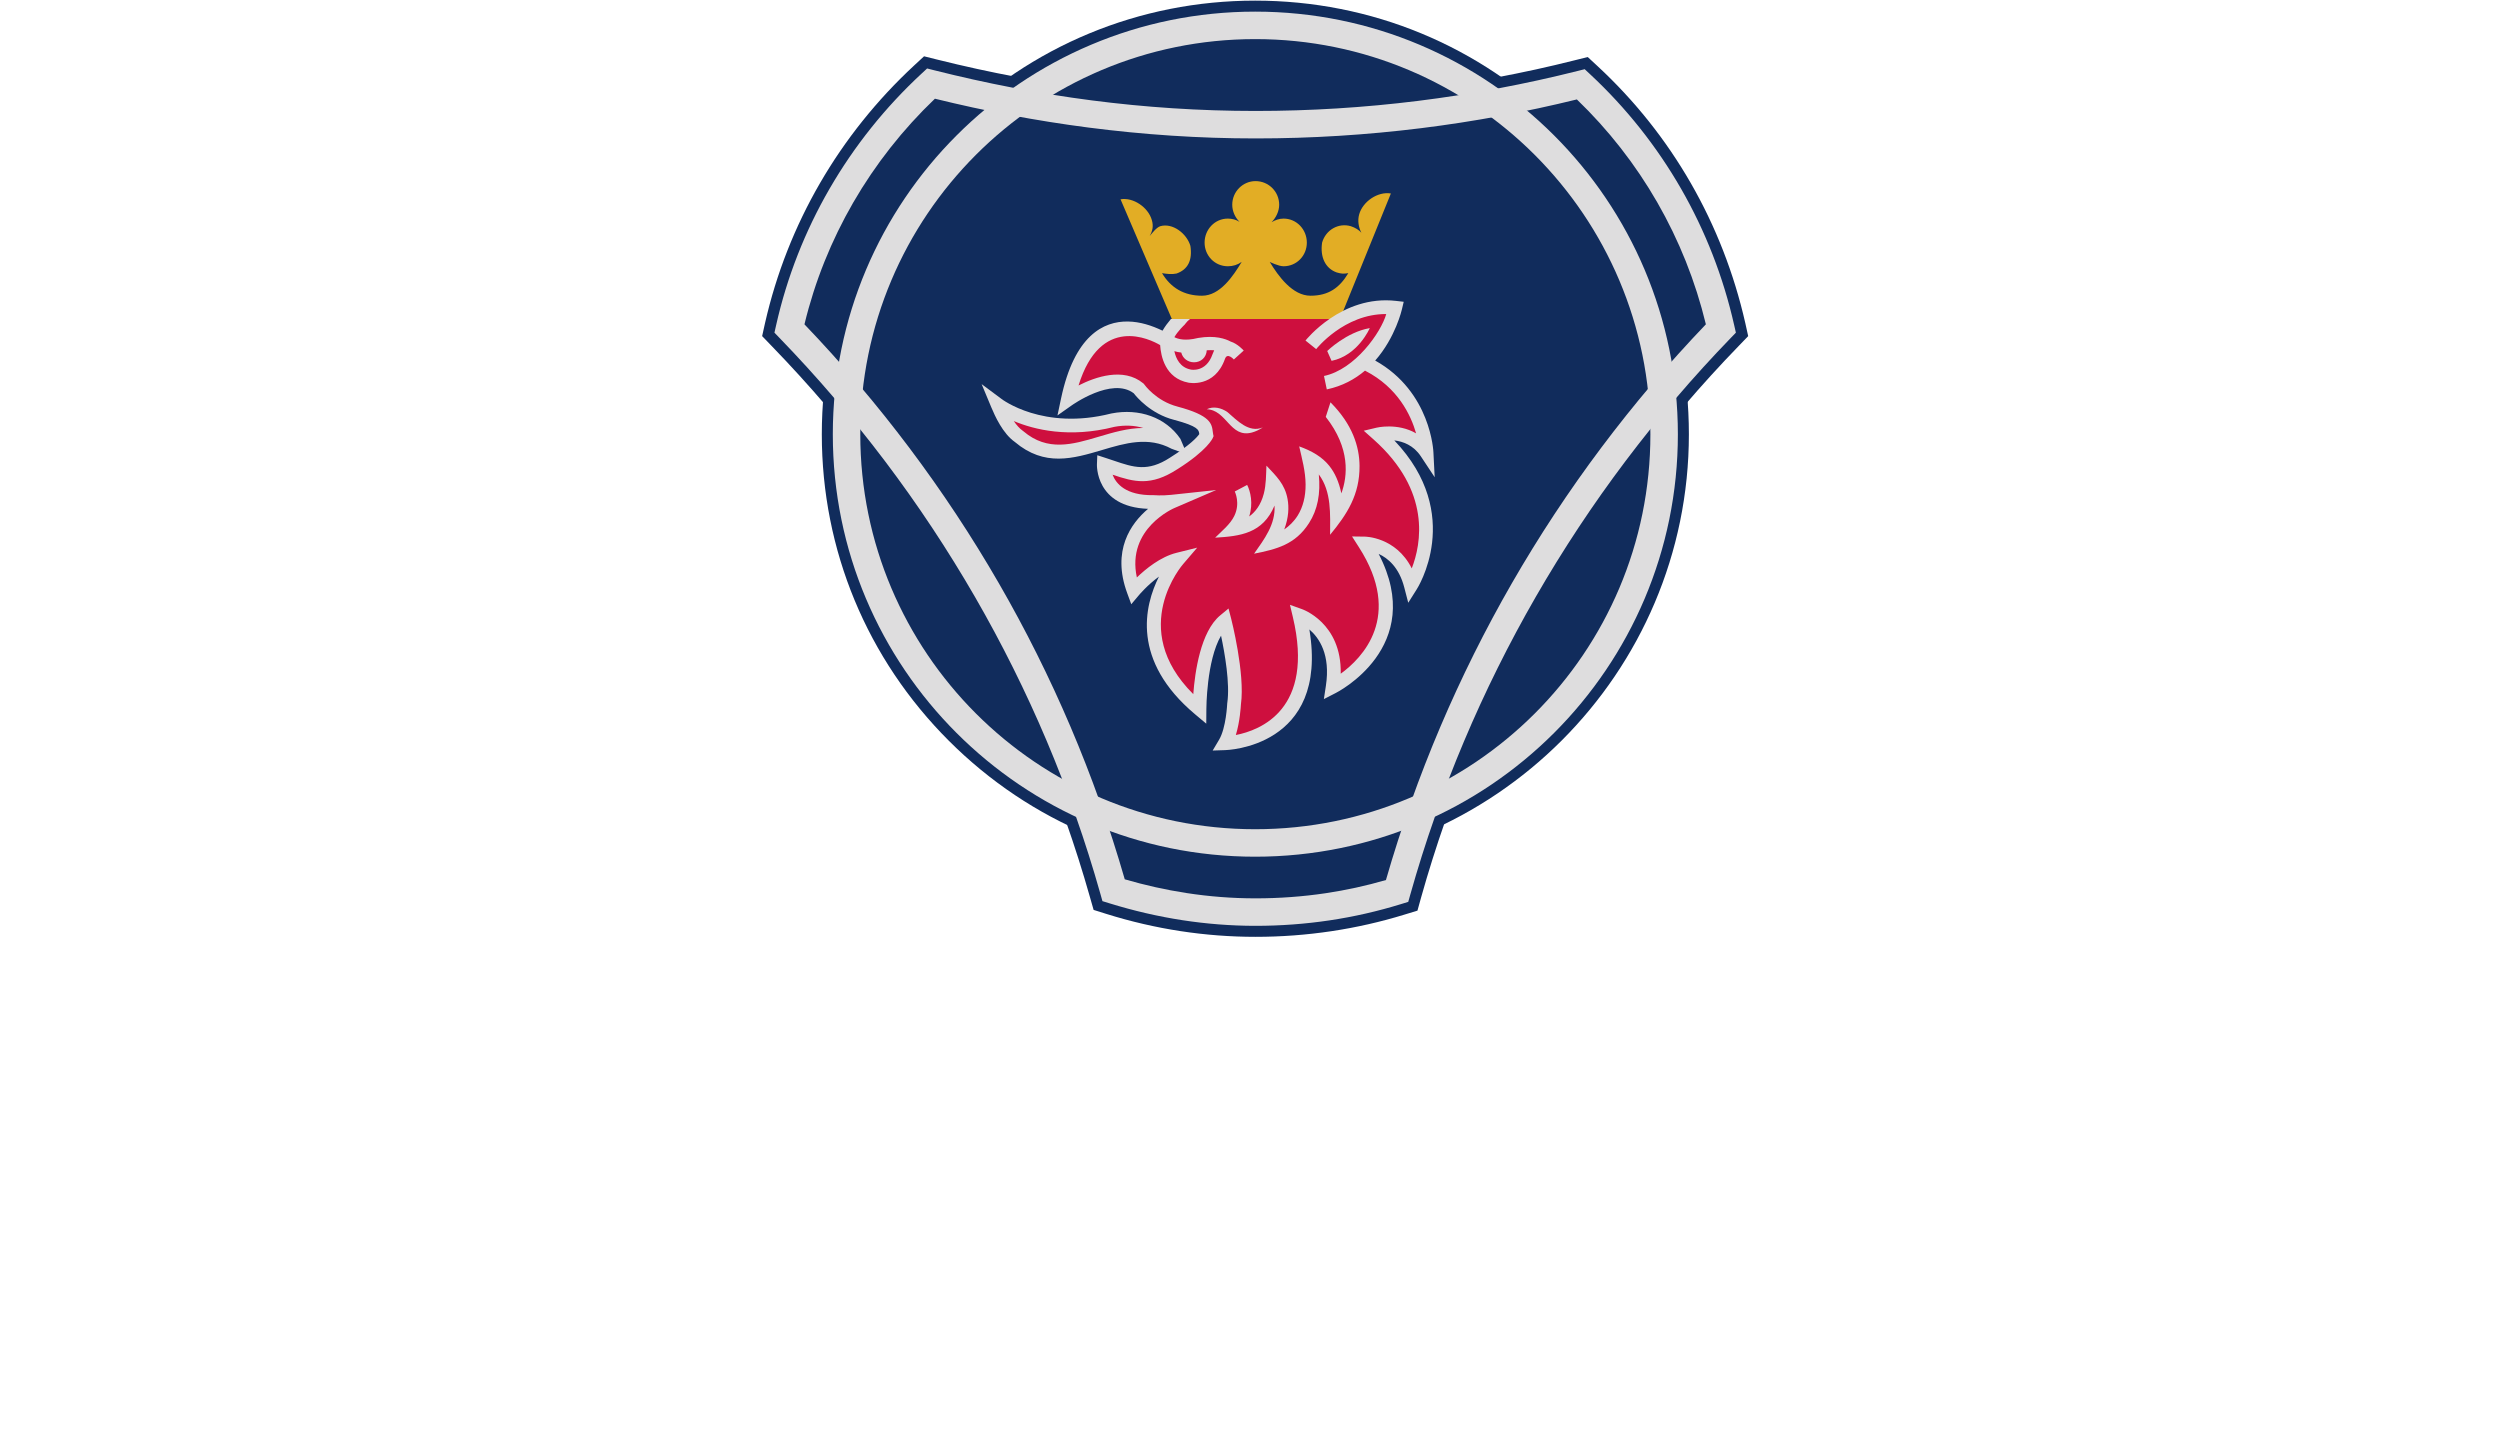 <?xml version="1.0" encoding="UTF-8" standalone="no"?>
<!-- Created with Inkscape (http://www.inkscape.org/) -->

<svg
   xmlns:dc="http://purl.org/dc/elements/1.1/"
   xmlns:cc="http://creativecommons.org/ns#"
   xmlns:rdf="http://www.w3.org/1999/02/22-rdf-syntax-ns#"
   xmlns:svg="http://www.w3.org/2000/svg"
   xmlns="http://www.w3.org/2000/svg"
   xmlns:sodipodi="http://sodipodi.sourceforge.net/DTD/sodipodi-0.dtd"
   xmlns:inkscape="http://www.inkscape.org/namespaces/inkscape"
   width="158.221"
   height="91.905"
   viewBox="0 0 41.863 24.317"
   version="1.1"
   id="svg8"
   inkscape:version="0.92.3 (2405546, 2018-03-11)"
   sodipodi:docname="Scania.svg">
  <defs
     id="defs2" />
  <sodipodi:namedview
     id="base"
     pagecolor="#00ffff"
     bordercolor="#666666"
     borderopacity="1.0"
     inkscape:pageopacity="0"
     inkscape:pageshadow="2"
     inkscape:zoom="2.8"
     inkscape:cx="233.06569"
     inkscape:cy="-7.7178849"
     inkscape:document-units="mm"
     inkscape:current-layer="layer1"
     showgrid="false"
     fit-margin-left="0.1"
     fit-margin-top="0.1"
     fit-margin-right="0.1"
     fit-margin-bottom="0.1"
     units="px"
     inkscape:window-width="1920"
     inkscape:window-height="1001"
     inkscape:window-x="-9"
     inkscape:window-y="-9"
     inkscape:window-maximized="1" />
  <g
     inkscape:label="Layer 1"
     inkscape:groupmode="layer"
     id="layer1"
     transform="translate(-21.134,-129.502)">
    <g
       id="g10"
       transform="matrix(0.238,0,0,-0.238,19.076,165.609)">
      <g
         id="g12"
         transform="scale(0.1)">
        <path
           d="m 969.832,1447.03 c 76.038,0 151.558,9.21 224.518,27.65 l 9.22,2.3 6.91,-6.4 c 52.22,-48.39 88.06,-110.85 103.94,-180.74 l 2.04,-9.22 -6.65,-6.91 C 1204.34,1164.91 1127.02,1030.5 1086.32,885.605 l -2.56,-9.214 -9.22,-2.817 c -33.28,-10.238 -68.61,-15.617 -104.708,-15.617 -35.328,0 -70.656,5.379 -104.961,16.129 l -8.961,2.816 -2.558,8.957 C 812.391,1030.5 735.078,1164.65 629.348,1273.71 l -6.657,6.91 2.047,9.22 c 15.871,69.63 52.227,132.35 104.961,181.25 l 6.914,6.4 9.215,-2.3 c 74.754,-18.69 150.02,-28.16 224.004,-28.16"
           style="fill:#112c5c;fill-opacity:1;fill-rule:evenodd;stroke:none"
           id="path16"
           inkscape:connector-curvature="0" />
        <path
           d="m 664.676,1211.5 c 0,81.67 31.746,158.21 89.344,215.82 57.605,57.59 134.148,89.34 215.558,89.34 81.672,0 158.212,-31.75 215.812,-89.34 57.6,-57.61 89.35,-134.15 89.35,-215.82 0,-167.94 -136.97,-304.902 -305.162,-304.902 -81.41,0 -157.953,31.742 -215.558,89.347 -57.598,57.595 -89.344,134.145 -89.344,215.555"
           style="fill:#112c5c;fill-opacity:1;fill-rule:evenodd;stroke:none"
           id="path18"
           inkscape:connector-curvature="0" />
        <path
           d="m 744.25,1447.65 c -22.437,-21.45 -41.863,-46.06 -57.496,-73.11 -15.277,-26.44 -26.945,-55.21 -34.289,-85.63 52.617,-54.99 98.66,-116.12 136.828,-182.27 37.41,-64.82 67.332,-134.593 88.531,-208.206 14.035,-4.106 28.531,-7.375 43.43,-9.664 15.824,-2.434 32.047,-3.739 48.578,-3.739 16.852,0 33.278,1.223 49.258,3.602 14.55,2.168 28.72,5.277 42.5,9.289 21.24,73.773 51.18,143.798 88.64,208.878 38.06,66.1 83.96,127.23 136.46,182.11 -7.35,30.41 -18.92,59.18 -34.11,85.65 -15.4,26.83 -34.49,51.25 -56.66,72.58 -35.83,-8.81 -72.46,-15.61 -109.71,-20.24 -38.18,-4.74 -77.03,-7.2 -116.378,-7.2 -39.773,0 -78.973,2.66 -117.594,7.66 -36.804,4.77 -72.781,11.62 -107.988,20.29 z m -74.184,-63.45 c 17.481,30.23 39.414,57.59 64.844,81.15 l 3.856,3.58 5.05,-1.28 c 36.387,-9.16 73.329,-16.33 110.84,-21.19 37.473,-4.85 75.848,-7.43 115.176,-7.43 38.588,0 76.658,2.41 114.038,7.05 38.31,4.76 75.88,11.85 112.49,21.06 l 5.07,1.28 3.84,-3.58 c 25.25,-23.52 46.86,-50.7 64.07,-80.69 16.92,-29.49 29.61,-61.77 37.32,-96.04 l 1.15,-5.07 -3.6,-3.72 c -52.82,-54.61 -98.99,-115.78 -137.22,-182.19 -37.61,-65.33 -67.45,-135.591 -88.28,-209.521 l -1.42,-5.054 -5.04,-1.551 c -16.39,-5.063 -33.19,-8.91 -50.36,-11.469 -16.99,-2.535 -34.359,-3.836 -52.058,-3.836 -17.477,0 -34.66,1.387 -51.445,3.969 -17.481,2.687 -34.598,6.707 -51.227,11.848 l -5.031,1.554 -1.422,5.051 c -20.793,73.77 -50.613,143.769 -88.176,208.859 -38.34,66.43 -84.656,127.62 -137.59,182.34 l -3.589,3.71 1.14,5.08 c 7.68,34.25 20.504,66.55 37.574,96.09"
           style="fill:#deddde;fill-opacity:1;fill-rule:nonzero;stroke:none"
           id="path20"
           inkscape:connector-curvature="0" />
        <path
           d="m 672.418,1211.5 c 0,82.12 33.266,156.45 87.031,210.26 53.809,53.85 128.114,87.16 210.129,87.16 82.152,0 156.512,-33.28 210.322,-87.09 53.81,-53.82 87.09,-128.17 87.09,-210.33 0,-82.02 -33.3,-156.32 -87.15,-210.13 -53.82,-53.765 -128.14,-87.03 -210.262,-87.03 -82.027,0 -156.32,33.281 -210.101,87.06 -53.782,53.78 -87.059,128.07 -87.059,210.1 z m 100.695,196.67 c -50.265,-50.31 -81.363,-119.83 -81.363,-196.67 0,-76.7 31.109,-146.15 81.395,-196.44 50.281,-50.275 119.738,-81.388 196.433,-81.388 76.832,0 146.362,31.101 196.672,81.368 50.3,50.26 81.41,119.73 81.41,196.46 0,76.82 -31.11,146.35 -81.42,196.66 -50.32,50.32 -119.84,81.43 -196.662,81.43 -76.734,0 -146.203,-31.11 -196.465,-81.42"
           style="fill:#deddde;fill-opacity:1;fill-rule:nonzero;stroke:none"
           id="path22"
           inkscape:connector-curvature="0" />
        <path
           d="m 868.574,1226.22 c 9.586,1.86 19.149,1.23 27.633,-1.87 8.297,-3.02 15.543,-8.38 20.777,-16.02 l 4.68,-10.98 -10.945,4.02 c -16.278,8.79 -32.664,3.92 -48.762,-0.87 -20.48,-6.08 -40.547,-12.04 -61.492,5.66 -4.262,3.01 -7.766,7.57 -10.547,12.22 -2.699,4.51 -4.715,9.07 -6.047,12.26 l -6.75,16.2 14.074,-10.48 c 0.082,-0.06 29.164,-22.42 77.094,-10.19 l 0.285,0.05"
           style="fill:#deddde;fill-opacity:1;fill-rule:nonzero;stroke:none"
           id="path24"
           inkscape:connector-curvature="0" />
        <path
           d="m 963.176,1306.23 c -20.477,0 -39.422,-3.85 -46.848,-14.34 0,0 -8.191,-7.68 -9.726,-14.34 0,0 -52.481,35.59 -68.864,-41.73 0,0 31.742,22.79 49.918,7.94 0,0 9.215,-13.06 26.114,-17.41 23.039,-6.15 20.48,-10.75 21.503,-15.62 0,0 -3.074,-7.16 -23.039,-19.71 -19.711,-12.8 -30.976,-6.66 -49.152,-0.77 0,0 -1.281,-26.88 34.813,-26.37 0,0 5.89,-0.51 13.058,0.26 0,0 -43.265,-18.18 -26.883,-62.72 0,0 14.848,17.92 31.235,22.02 0,0 -46.848,-53.25 15.105,-105.23 0,0 0,47.62 17.664,62.22 0,0 9.727,-37.89 6.656,-58.63 0,0 -0.769,-18.17 -6.402,-27.648 0,0 73.472,1.536 52.482,89.858 0,0 29.44,-9.99 23.3,-50.18 0,0 66.05,33.03 22.53,100.87 0,0 24.83,0 32.51,-29.7 0,0 35.33,54.53 -23.04,106.5 0,0 22.02,5.38 34.05,-12.8 0,0 -1.54,41.48 -40.71,61.7 -8.96,4.86 5.12,19.2 1.54,27.14 l -87.814,18.69"
           style="fill:#ce0f3e;fill-opacity:1;fill-rule:evenodd;stroke:none"
           id="path26"
           inkscape:connector-curvature="0" />
        <path
           d="m 1008.75,1274.48 c 0,0 23.8,30.21 59.39,26.11 0,0 -9.98,-44.54 -49.15,-52.73 l -10.24,26.62"
           style="fill:#ce0f3e;fill-opacity:1;fill-rule:evenodd;stroke:none"
           id="path28"
           inkscape:connector-curvature="0" />
        <path
           d="m 1020.27,1270.13 c 0,0 13.57,13.31 29.95,16.12 0,0 -8.19,-19.2 -26.88,-23.04 l -3.07,6.92"
           style="fill:#deddde;fill-opacity:1;fill-rule:evenodd;stroke:none"
           id="path30"
           inkscape:connector-curvature="0" />
        <path
           d="m 950.121,1227.12 c -4.351,3.07 -9.984,4.35 -14.594,2.04 14.082,-0.5 16.387,-20.48 31.746,-16.38 2.817,0.77 5.379,2.05 7.68,3.59 -9.984,-4.1 -18.176,5.11 -24.832,10.75"
           style="fill:#deddde;fill-opacity:1;fill-rule:evenodd;stroke:none"
           id="path32"
           inkscape:connector-curvature="0" />
        <path
           d="m 1030.23,1169.98 c -1.77,8.25 -4.58,14.49 -8.53,19.39 -5.08,6.3 -12.06,10.38 -21.15,13.68 2.02,-8.82 4.45,-17.62 4.51,-26.73 0.06,-8.5 -1.79,-15.82 -5.529,-21.91 -2.73,-4.37 -6.179,-7.54 -9.5,-9.83 3.176,8.42 3.383,15.6 2.367,21.31 -1.898,10.66 -7.988,16.24 -14.882,23.59 -0.297,-6.55 -0.192,-13.28 -1.844,-19.68 -2.102,-8.14 -6.152,-13.07 -10.297,-16.07 2.984,9.19 0.836,17.83 -1.43,22.19 l -8.703,-4.61 c 0.137,-0.42 4.028,-8.27 -0.359,-17.24 -2.922,-5.98 -8.836,-10.64 -13.465,-15.27 17.609,1.05 33.582,2.91 41.785,22.59 0.805,-13.19 -7.254,-23.7 -14.394,-33.86 15.738,3.15 28.964,6.34 38.651,21.51 6.06,9.36 8.24,20.75 6.9,34.28 9.09,-12.2 7.95,-28.08 7.95,-42.48 11.96,14.49 20.85,28.14 20.71,48.48 -0.1,13.51 -4.97,29.23 -20.45,44.71 l -3.32,-10.24 c 17.44,-22.16 15.39,-41.72 10.98,-53.81"
           style="fill:#deddde;fill-opacity:1;fill-rule:evenodd;stroke:none"
           id="path34"
           inkscape:connector-curvature="0" />
        <path
           d="m 890.848,1215.98 c -6.258,1.86 -13.211,2.14 -20.25,0.81 -31.879,-8.12 -56.457,-2 -70.836,4.05 1.886,-2.77 4.035,-5.28 6.406,-6.91 l 0.23,-0.16 0.145,-0.13 c 17.039,-14.48 34.684,-9.24 52.695,-3.89 10.356,3.08 20.821,6.19 31.61,6.23"
           style="fill:#ce0f3e;fill-opacity:1;fill-rule:nonzero;stroke:none"
           id="path36"
           inkscape:connector-curvature="0" />
        <path
           d="m 979.816,1332.85 c 6.145,-10.24 16.129,-23.81 28.674,-23.81 12.8,0 20.48,5.63 26.63,15.87 -3.59,-0.51 -4.61,-0.51 -8.2,0.52 -7.93,2.81 -11.77,10.75 -10.24,20.99 2.57,8.96 11.52,14.08 20.23,11.52 3.07,-1.03 5.63,-2.56 7.42,-4.61 -2.04,3.84 -2.81,8.71 -1.54,13.05 2.57,8.96 13.06,16.14 22.28,14.6 l -35.84,-88.32 H 910.953 l -36.098,84.22 c 8.961,1.54 19.458,-5.63 22.016,-14.59 1.281,-4.35 0.516,-7.68 -1.535,-11.27 1.793,2.05 4.609,5.89 7.426,6.92 8.703,2.56 18.687,-5.12 21.246,-13.83 1.539,-10.24 -1.789,-16.64 -9.727,-19.45 -3.586,-0.77 -6.656,-0.26 -10.238,0.25 6.141,-10.24 15.359,-15.87 28.156,-15.87 12.547,0 21.762,13.57 27.906,23.81 -2.816,-2.05 -6.144,-3.08 -9.73,-3.08 -9.215,0 -16.383,7.43 -16.383,16.65 0,9.21 7.168,16.89 16.383,16.89 2.82,0 5.891,-0.77 8.195,-2.3 -3.07,3.07 -5.121,7.42 -5.121,12.03 0,9.22 7.426,16.64 16.383,16.64 9.219,0 16.645,-7.42 16.645,-16.64 0,-4.61 -2.305,-9.22 -5.379,-12.29 2.562,1.54 5.379,2.56 8.449,2.56 9.219,0 16.383,-7.68 16.383,-16.89 0,-9.22 -7.164,-16.65 -16.383,-16.65 -3.586,0 -9.731,3.08 -9.731,3.08"
           style="fill:#e2ad25;fill-opacity:1;fill-rule:evenodd;stroke:none"
           id="path38"
           inkscape:connector-curvature="0" />
        <path
           d="m 940.754,1270.65 c -1.492,0.12 -3.227,0.15 -5.238,0 -0.239,-4.87 -3.993,-8.46 -8.946,-8.46 -4.394,0 -8.027,2.83 -8.976,6.86 -1.813,0.2 -3.438,0.54 -4.879,0.97 1.133,-5.28 4.086,-11.54 11.644,-12.96 0.028,-0.01 10.668,-2.26 15.207,10.76 l 0.016,0.06 c 0.371,1.02 0.762,1.94 1.172,2.77 z m -17.035,21.98 c -1.367,-1.07 -2.531,-2.24 -3.446,-3.54 l -0.265,-0.37 -0.34,-0.33 c -0.012,-0.01 -4.469,-4.21 -6.938,-8.51 2.481,-1.33 7.606,-2.84 16.543,-0.6 l 0.368,0.07 c 11.773,1.99 19.136,-0.65 22.656,-2.55 5,-1.53 9.219,-6.32 9.238,-6.34 l -6.957,-6.3 c -0.012,0.02 -4.547,5.13 -6.207,0.54 v 0 c -7.25,-20.71 -25.68,-16.84 -25.734,-16.83 -16.442,3.09 -19.43,18.84 -19.91,26.42 -6.942,4.09 -41.93,21.75 -57.418,-28.4 11.898,6.05 31.558,12.9 45.386,1.61 l 0.547,-0.45 0.321,-0.44 c 0.023,-0.04 8.242,-11.68 23.394,-15.58 l 0.039,-0.02 c 23.387,-6.23 24.094,-12.06 24.801,-17.93 0.062,-0.52 0.133,-1.05 0.195,-1.37 l 0.313,-1.48 -0.594,-1.38 c -0.012,-0.03 -3.668,-8.56 -24.914,-21.91 v 0.01 c -18.684,-12.12 -30.281,-9 -45.555,-3.85 2.438,-6.33 9.309,-14.65 28.598,-14.39 h 0.34 c 0.015,0 5.691,-0.48 12.261,0.22 l 31.731,3.4 -29.313,-12.63 c -0.105,-0.04 -34.015,-14.3 -26.519,-48.89 6.203,5.99 16.578,14.5 27.797,17.31 l 14.66,3.66 -9.832,-11.48 c -0.113,-0.14 -39.68,-45.1 7.078,-91.59 1.145,15.52 5.117,44 18.953,55.43 l 5.84,4.83 1.898,-7.33 c 0.028,-0.12 9.864,-38.43 6.825,-60.16 -0.071,-1.35 -0.68,-12.07 -3.582,-21.527 17.168,3.317 55.563,18.027 40.132,82.947 l -2.054,8.65 8.375,-2.99 c 0.09,-0.03 28.12,-9.56 27.34,-45.47 15.11,10.97 44.06,40.29 12.8,89 l -4.84,7.57 8.96,-0.12 c 0.07,-0.01 21.85,-0.02 33.06,-22.34 6.66,17.1 13.95,54.37 -26.85,90.7 l -6.92,6.15 9.02,2.15 c 0.05,0.01 14.69,3.59 27.81,-4 -3.72,13 -12.91,32.21 -35.56,43.91 l -0.1,0.06 c -0.1,0.06 -0.2,0.11 -0.29,0.17 -7.08,-6 -15.91,-10.91 -26.89,-13.21 l -1.97,9.44 c 21.81,4.56 40.14,30.64 43.8,43.57 -29.69,0.18 -49.24,-24.61 -49.3,-24.68 l -7.51,6.04 c 0.08,0.09 25.45,32.29 63.7,27.89 l 5.4,-0.62 -1.25,-5.27 c -0.02,-0.09 -4.43,-19.74 -18.81,-36.09 39.38,-21.95 40.95,-64.36 40.96,-64.48 l 0.89,-17.61 -9.74,14.72 c -5.2,7.85 -12.63,10.48 -18.66,11.19 49.78,-52.24 15.85,-104.64 15.75,-104.79 l -5.95,-9.44 -2.8,10.79 c -3.66,14.17 -11.55,20.64 -18.01,23.59 34.19,-65.67 -29.98,-97.75 -30.17,-97.85 l -8.39,-4.31 1.42,9.33 c 3.36,21.94 -4.71,33.76 -11.62,39.68 13.92,-83.355 -59.015,-84.906 -59.23,-84.91 l -8.808,-0.297 4.504,7.582 c 5.008,8.415 5.719,25.325 5.722,25.365 l 0.008,0.19 0.047,0.34 c 2.012,13.56 -1.785,35.09 -4.387,47.35 -10.308,-17.63 -10.324,-51.54 -10.324,-51.65 l -0.074,-10.27 -7.855,6.59 c -45.04,37.78 -35.774,76.31 -25.438,96.88 -8.207,-5.97 -14.098,-13.06 -14.121,-13.1 l -5.348,-6.34 -2.863,7.8 c -11.027,29.98 2.531,49.05 14.687,59.33 -37.402,1.33 -35.984,31.27 -35.984,31.35 l 0.254,6.36 6.051,-1.96 c 2.367,-0.77 4.043,-1.34 5.672,-1.89 13.793,-4.68 23.742,-8.05 39.386,2.11 l 0.055,0.04 c 14.305,8.98 19.113,14.46 20.582,16.55 -0.008,0.1 -0.023,0.2 -0.035,0.3 -0.316,2.6 -0.633,5.19 -17.629,9.73 l -0.004,-0.01 c -16.566,4.26 -26.433,16.11 -28.441,18.72 -15.414,11.7 -43.547,-8.46 -43.629,-8.51 l -10.035,-7.06 2.543,12 c 9.359,44.16 29.785,54.37 47.14,54.06 8.477,-0.15 16.672,-2.8 24.242,-6.45 1.676,2.91 3.707,5.62 5.895,8.2 h 13.426"
           style="fill:#deddde;fill-opacity:1;fill-rule:nonzero;stroke:none"
           id="path40"
           inkscape:connector-curvature="0" />
      </g>
    </g>
  </g>
</svg>

